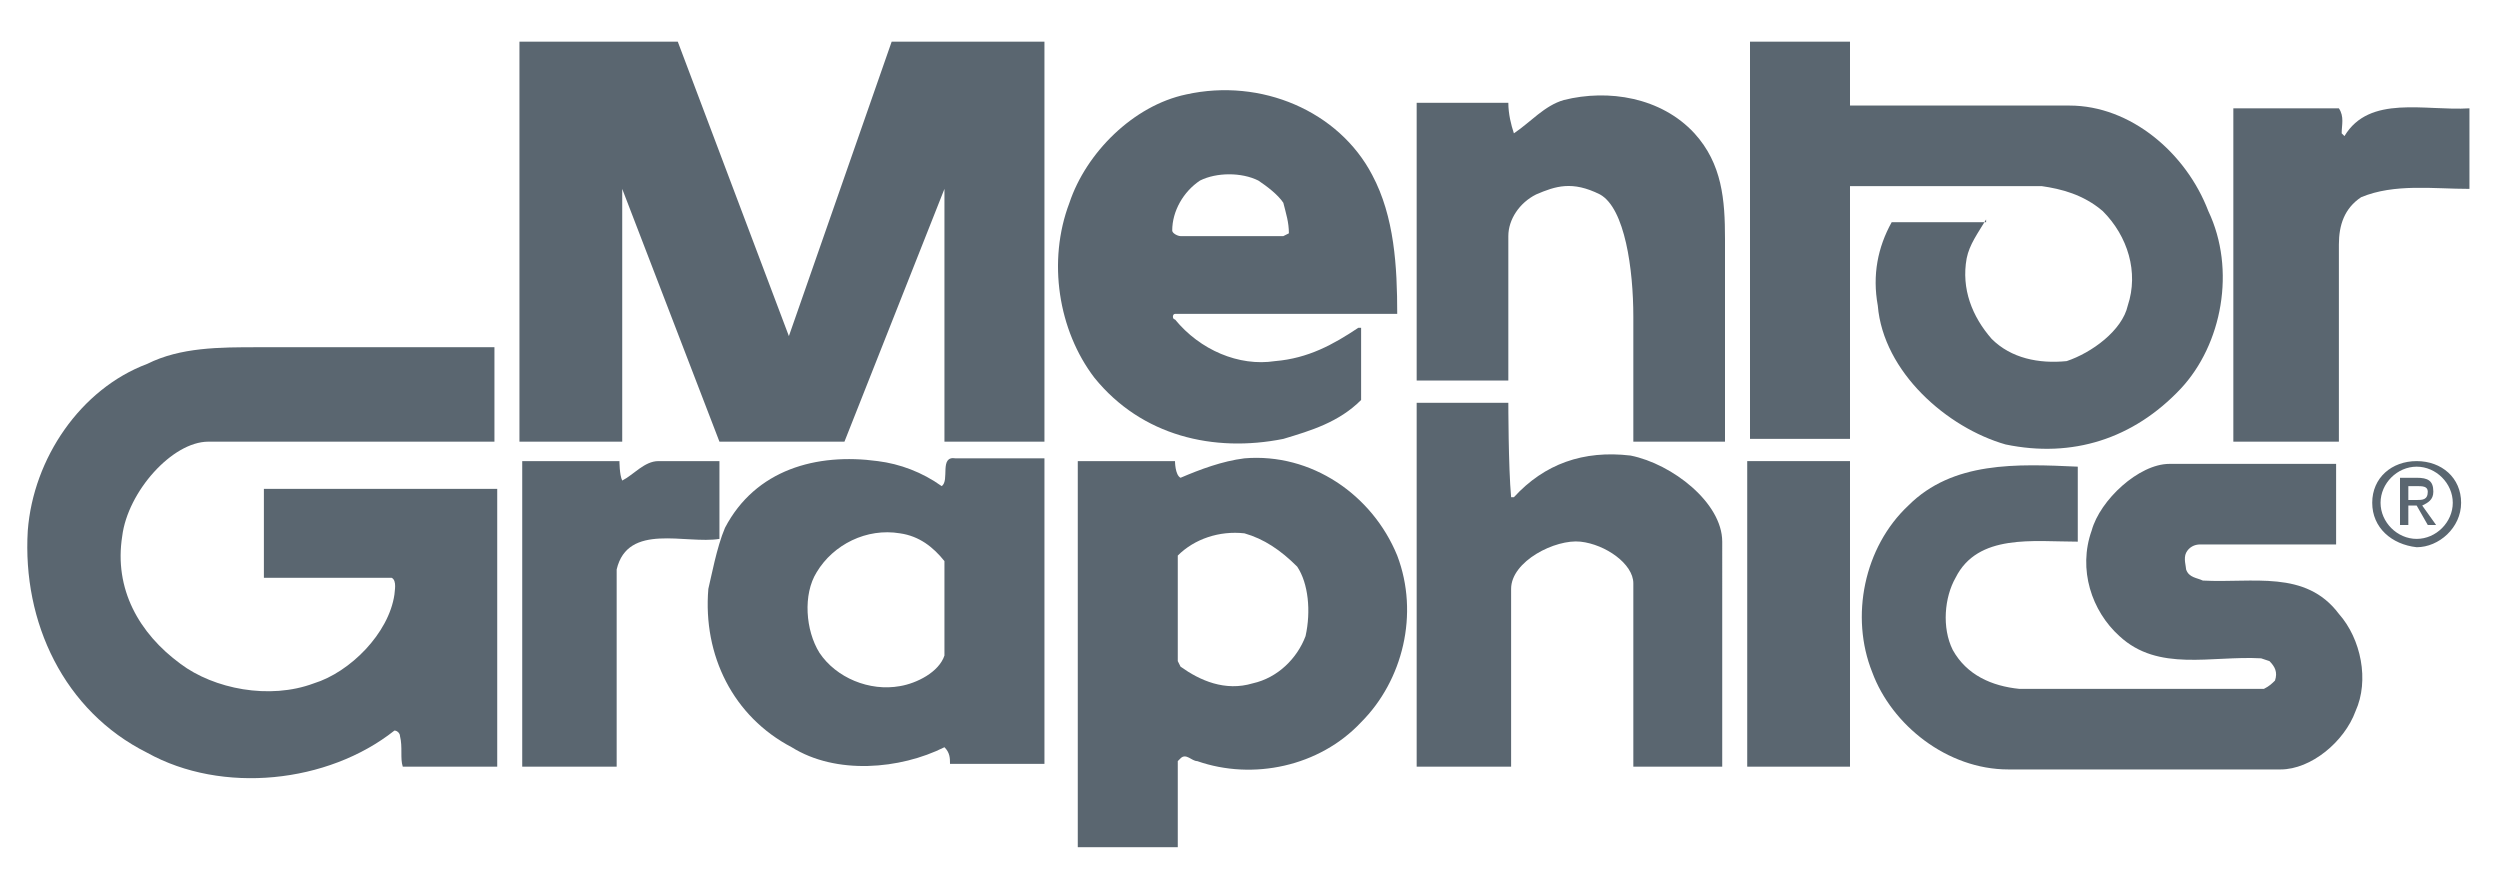 <svg xmlns="http://www.w3.org/2000/svg" xmlns:xlink="http://www.w3.org/1999/xlink" version="1.1" id="Layer_1" x="0px" y="0px" viewBox="0 0 90 32" enable-background="new 0 0 90 32" xml:space="preserve">
<g>
	<polygon fill-rule="evenodd" clip-rule="evenodd" fill="#5A6670" points="18.7,15.9 18.7,1.5 24.4,1.5 28.4,12.1 32.1,1.5 37.6,1.5 37.6,15.9 34,15.9 34,6.8 30.4,15.9 25.9,15.9 22.4,6.8 22.4,15.9 18.7,15.9"/>
	<path fill-rule="evenodd" clip-rule="evenodd" fill="#5A6670" d="M71.5 7.9c-0.3 0.5-0.6 0.9-0.7 1.4c-0.2 1.1 0.2 2.1 0.9 2.9 c0.7 0.7 1.7 0.9 2.7 0.8c0.9-0.3 2-1.1 2.2-2c0.4-1.2 0-2.5-0.9-3.4C75 7 74.2 6.8 73.5 6.7h-6.9v9.1h-3.6V1.5h3.6v2.3h7.9 c2.2 0 4.2 1.7 5 3.8c1 2.1 0.5 4.8-1 6.4c-1.7 1.8-3.9 2.5-6.3 2c-2.1-0.6-4.4-2.6-4.6-5c-0.2-1.1 0-2.1 0.5-3H71.5L71.5 7.9z"/>
	<path fill-rule="evenodd" clip-rule="evenodd" fill="#5A6670" d="M61 4.8c1 1.1 1.1 2.4 1.1 3.8v7.3h-3.3v-4.5 c0-1.7-0.3-3.9-1.2-4.4C56.6 6.5 56 6.7 55.3 7c-0.6 0.3-1 0.9-1 1.5v5.2H51v-10h3.3c0 0.4 0.1 0.8 0.2 1.1c0.6-0.4 1.1-1 1.8-1.2 C57.9 3.2 59.8 3.5 61 4.8L61 4.8z"/>
	<path fill-rule="evenodd" clip-rule="evenodd" fill="#5A6670" d="M84.2 3.9c0.2 0.3 0.1 0.6 0.1 0.9l0.1 0.1c0.9-1.5 2.9-0.9 4.5-1 v2.9c-1.3 0-2.7-0.2-3.9 0.3c-0.6 0.4-0.8 1-0.8 1.7v7.1h-3.8v-12H84.2L84.2 3.9z"/>
	<path fill-rule="evenodd" clip-rule="evenodd" fill="#5A6670" d="M49.4 6.3c0.8 1.5 0.9 3.3 0.9 5l-0.1 0l-7.9 0 c-0.1 0-0.1 0.2 0 0.2c0.9 1.1 2.3 1.7 3.6 1.5c1.2-0.1 2.1-0.6 3-1.2l0.1 0v2.6c-0.8 0.8-1.8 1.1-2.8 1.4 c-2.5 0.5-5.1-0.1-6.8-2.2c-1.3-1.7-1.7-4.2-0.9-6.3c0.6-1.8 2.3-3.5 4.2-3.9C45.4 2.8 48.2 4 49.4 6.3L49.4 6.3z M45.3 6.5 c-0.6-0.3-1.5-0.3-2.1 0c-0.6 0.4-1 1.1-1 1.8c0 0.1 0.2 0.2 0.3 0.2h3.7l0.2-0.1c0-0.4-0.1-0.7-0.2-1.1C46 7 45.6 6.7 45.3 6.5 L45.3 6.5z"/>
	<path fill-rule="evenodd" clip-rule="evenodd" fill="#5A6670" d="M14.5 27.6c-0.1-0.3 0-0.7-0.1-1.1c0-0.1-0.1-0.2-0.2-0.2 c-2.4 1.9-6.2 2.3-8.9 0.8c-3-1.5-4.5-4.7-4.3-8c0.2-2.6 1.9-5.1 4.3-6c1.2-0.6 2.6-0.6 4-0.6h8.5v3.4H7.5c-1.3 0-2.9 1.8-3.1 3.4 c-0.3 1.9 0.6 3.5 2.1 4.6c1.2 0.9 3.2 1.3 4.8 0.7c1.3-0.4 2.7-1.8 2.9-3.2c0-0.1 0.1-0.5-0.1-0.6H9.5v-3.2h8.4v10H14.5L14.5 27.6 z"/>
	<path fill-rule="evenodd" clip-rule="evenodd" fill="#5A6670" d="M62.1 27.6h-3.3V21c0-0.7-1-1.4-1.9-1.5c-0.9-0.1-2.5 0.7-2.5 1.7 c0 1 0 6.4 0 6.4H51V14.5h3.3c0 0 0 2.3 0.1 3.4l0.1 0c1.1-1.2 2.5-1.7 4.2-1.5c1.5 0.3 3.3 1.7 3.3 3.1V27.6L62.1 27.6z"/>
	<path fill-rule="evenodd" clip-rule="evenodd" fill="#5A6670" d="M25.9 19.4c-1.2 0.2-3.3-0.6-3.7 1.1v7.1h-3.4l0-11h3.5 c0 0 0 0.5 0.1 0.7c0.4-0.2 0.8-0.7 1.3-0.7h2.2V19.4L25.9 19.4z"/>
	<polygon fill-rule="evenodd" clip-rule="evenodd" fill="#5A6670" points="62.9,16.6 66.6,16.6 66.6,27.6 62.9,27.6 62.9,16.6"/>
	<path fill-rule="evenodd" clip-rule="evenodd" fill="#5A6670" d="M84.3 19.6h-5.1c-0.2 0-0.4 0.1-0.5 0.3c-0.1 0.2 0 0.5 0 0.6 c0.1 0.3 0.4 0.3 0.6 0.4c1.8 0.1 3.7-0.4 4.9 1.2c0.8 0.9 1.1 2.4 0.6 3.5c-0.4 1.1-1.6 2.1-2.7 2.1c-1.2 0-9.8 0-9.8 0 c-2.2 0-4.2-1.6-4.9-3.5c-0.8-2-0.3-4.5 1.3-6c1.6-1.6 3.9-1.5 6.1-1.4l0 2.7c-1.6 0-3.6-0.3-4.4 1.3c-0.4 0.7-0.5 1.8-0.1 2.6 c0.5 0.9 1.4 1.3 2.4 1.4h8.8c0.2-0.1 0.3-0.2 0.4-0.3c0.1-0.3 0-0.5-0.2-0.7l-0.3-0.1c-1.8-0.1-3.7 0.5-5.1-0.8 c-1-0.9-1.5-2.4-1-3.8c0.3-1.1 1.7-2.4 2.8-2.4h6V19.6L84.3 19.6z"/>
	<path fill-rule="evenodd" clip-rule="evenodd" fill="#5A6670" d="M26.1 19c1.1-2.1 3.3-2.7 5.5-2.4c0.8 0.1 1.6 0.4 2.3 0.9 c0.3-0.2-0.1-1.1 0.5-1h3.2v11h-3.4c0-0.2 0-0.4-0.2-0.6c-1.6 0.8-3.9 1-5.5 0c-2.1-1.1-3.2-3.3-3-5.7C25.6 20.8 25.8 19.7 26.1 19 L26.1 19z M32.4 19.2c-1.2-0.2-2.4 0.4-3 1.4c-0.5 0.8-0.4 2.1 0.1 2.9c0.6 0.9 1.8 1.4 2.9 1.2c0.6-0.1 1.4-0.5 1.6-1.1 c0-1.1 0-2.3 0-3.4C33.6 19.7 33.1 19.3 32.4 19.2L32.4 19.2z"/>
	<path fill-rule="evenodd" clip-rule="evenodd" fill="#5A6670" d="M38.8 16.6h3.5c0 0 0 0.5 0.2 0.6c0.7-0.3 1.5-0.6 2.3-0.7 c2.4-0.2 4.6 1.3 5.5 3.5c0.8 2.1 0.2 4.5-1.3 6c-1.5 1.6-3.9 2.1-5.9 1.4c-0.2 0-0.4-0.3-0.6-0.1l-0.1 0.1v3.1h-3.6V16.6 L38.8 16.6z M44.8 19.2c-0.9-0.1-1.8 0.2-2.4 0.8v3.8l0.1 0.2c0.7 0.5 1.6 0.9 2.6 0.6c0.9-0.2 1.6-0.9 1.9-1.7 c0.2-0.9 0.1-1.9-0.3-2.5C46.1 19.8 45.5 19.4 44.8 19.2L44.8 19.2z"/>
	<path fill-rule="evenodd" clip-rule="evenodd" fill="#5A6670" d="M85.4 18.1c0-0.9 0.7-1.5 1.6-1.5c0.9 0 1.6 0.6 1.6 1.5 c0 0.9-0.8 1.6-1.6 1.6C86.1 19.6 85.4 19 85.4 18.1L85.4 18.1z M87 19.4c0.7 0 1.3-0.6 1.3-1.3c0-0.7-0.6-1.3-1.3-1.3 c-0.7 0-1.3 0.6-1.3 1.3C85.7 18.8 86.3 19.4 87 19.4L87 19.4z M86.7 18.9h-0.3v-1.7h0.6c0.4 0 0.6 0.1 0.6 0.5 c0 0.3-0.2 0.4-0.4 0.5l0.5 0.7h-0.3L87 18.2h-0.3V18.9L86.7 18.9z M87 18c0.2 0 0.4 0 0.4-0.3c0-0.2-0.2-0.2-0.4-0.2h-0.3V18H87 L87 18z"/>
</g>
</svg>
